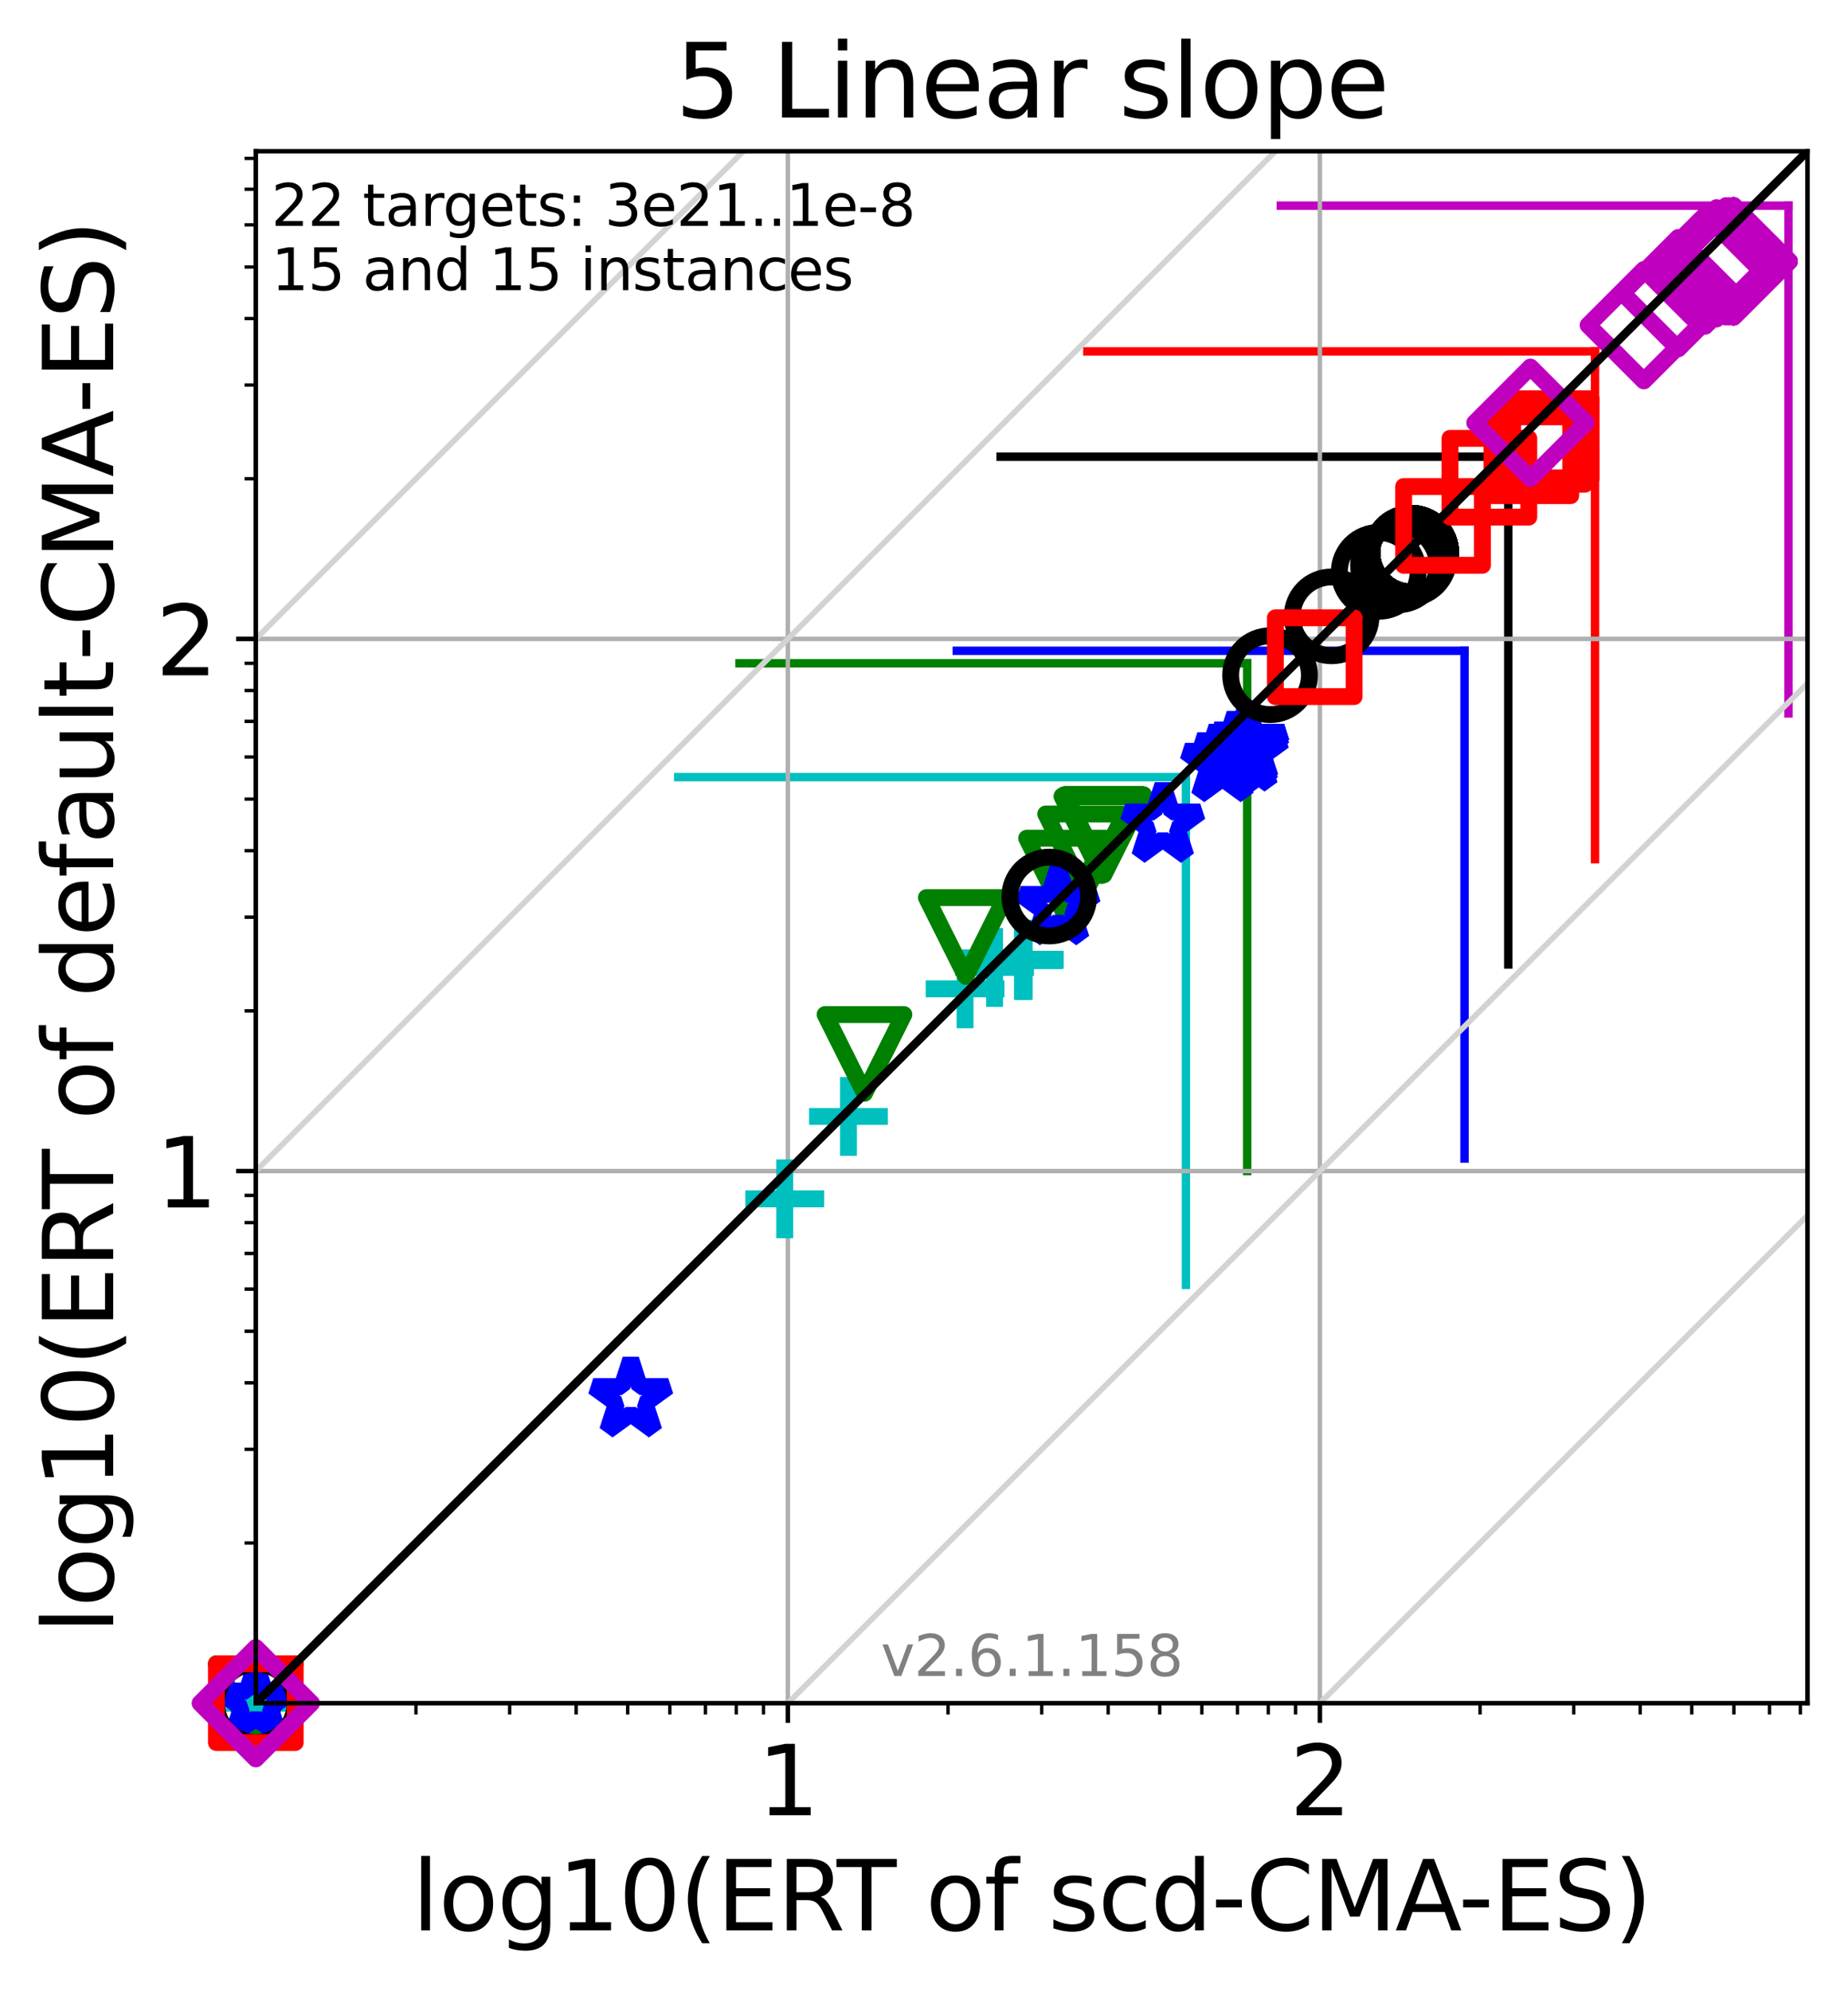 <?xml version="1.0" encoding="utf-8" standalone="no"?>
<!DOCTYPE svg PUBLIC "-//W3C//DTD SVG 1.1//EN"
  "http://www.w3.org/Graphics/SVG/1.1/DTD/svg11.dtd">
<svg xmlns:xlink="http://www.w3.org/1999/xlink" width="328.469pt" height="353.783pt" viewBox="0 0 328.469 353.783" xmlns="http://www.w3.org/2000/svg" version="1.1">
 <defs>
  <style type="text/css">*{stroke-linejoin: round; stroke-linecap: butt}</style>
 </defs>
 <g id="figure_1">
  <g id="patch_1">
   <path d="M 0 353.783 
L 328.469 353.783 
L 328.469 0 
L 0 0 
z
" style="fill: #ffffff"/>
  </g>
  <g id="axes_1">
   <g id="patch_2">
    <path d="M 45.469 302.677 
L 321.269 302.677 
L 321.269 26.877 
L 45.469 26.877 
z
" style="fill: #ffffff"/>
   </g>
   <g id="line2d_1">
    <path d="M 210.787 228.337 
L 210.787 138.099 
" clip-path="url(#pb5919dff5c)" style="fill: none; stroke: #00bfbf; stroke-width: 1.5; stroke-linecap: square"/>
   </g>
   <g id="line2d_2">
    <path d="M 120.549 138.099 
L 210.787 138.099 
" clip-path="url(#pb5919dff5c)" style="fill: none; stroke: #00bfbf; stroke-width: 1.5; stroke-linecap: square"/>
   </g>
   <g id="line2d_3">
    <path d="M 221.675 208.112 
L 221.675 117.874 
" clip-path="url(#pb5919dff5c)" style="fill: none; stroke: #008000; stroke-width: 1.5; stroke-linecap: square"/>
   </g>
   <g id="line2d_4">
    <path d="M 131.437 117.874 
L 221.675 117.874 
" clip-path="url(#pb5919dff5c)" style="fill: none; stroke: #008000; stroke-width: 1.5; stroke-linecap: square"/>
   </g>
   <g id="line2d_5">
    <path d="M 260.307 205.891 
L 260.307 115.653 
" clip-path="url(#pb5919dff5c)" style="fill: none; stroke: #0000ff; stroke-width: 1.5; stroke-linecap: square"/>
   </g>
   <g id="line2d_6">
    <path d="M 170.068 115.653 
L 260.307 115.653 
" clip-path="url(#pb5919dff5c)" style="fill: none; stroke: #0000ff; stroke-width: 1.5; stroke-linecap: square"/>
   </g>
   <g id="line2d_7">
    <path d="M 268.086 171.403 
L 268.086 81.165 
" clip-path="url(#pb5919dff5c)" style="fill: none; stroke: #000000; stroke-width: 1.5; stroke-linecap: square"/>
   </g>
   <g id="line2d_8">
    <path d="M 177.848 81.165 
L 268.086 81.165 
" clip-path="url(#pb5919dff5c)" style="fill: none; stroke: #000000; stroke-width: 1.5; stroke-linecap: square"/>
   </g>
   <g id="line2d_9">
    <path d="M 283.509 152.688 
L 283.509 62.45 
" clip-path="url(#pb5919dff5c)" style="fill: none; stroke: #ff0000; stroke-width: 1.5; stroke-linecap: square"/>
   </g>
   <g id="line2d_10">
    <path d="M 193.27 62.45 
L 283.509 62.45 
" clip-path="url(#pb5919dff5c)" style="fill: none; stroke: #ff0000; stroke-width: 1.5; stroke-linecap: square"/>
   </g>
   <g id="line2d_11">
    <path d="M 317.894 126.785 
L 317.894 36.547 
" clip-path="url(#pb5919dff5c)" style="fill: none; stroke: #bf00bf; stroke-width: 1.5; stroke-linecap: square"/>
   </g>
   <g id="line2d_12">
    <path d="M 227.656 36.547 
L 317.894 36.547 
" clip-path="url(#pb5919dff5c)" style="fill: none; stroke: #bf00bf; stroke-width: 1.5; stroke-linecap: square"/>
   </g>
   <g id="matplotlib.axis_1">
    <g id="xtick_1">
     <g id="line2d_13">
      <path d="M 140.034 302.677 
L 140.034 26.877 
" clip-path="url(#pb5919dff5c)" style="fill: none; stroke: #b0b0b0; stroke-width: 0.8; stroke-linecap: square"/>
     </g>
     <g id="line2d_14">
      <defs>
       <path id="m36804c5e7a" d="M 0 0 
L 0 3.5 
" style="stroke: #000000; stroke-width: 0.8"/>
      </defs>
      <g>
       <use xlink:href="#m36804c5e7a" x="140.034" y="302.677" style="stroke: #000000; stroke-width: 0.8"/>
      </g>
     </g>
     <g id="text_1">
      <!-- 1 -->
      <g transform="translate(134.626 322.595)scale(0.17 -0.17)">
       <defs>
        <path id="DejaVuSans-31" d="M 794 531 
L 1825 531 
L 1825 4091 
L 703 3866 
L 703 4441 
L 1819 4666 
L 2450 4666 
L 2450 531 
L 3481 531 
L 3481 0 
L 794 0 
L 794 531 
z
" transform="scale(0.016)"/>
       </defs>
       <use xlink:href="#DejaVuSans-31"/>
      </g>
     </g>
    </g>
    <g id="xtick_2">
     <g id="line2d_15">
      <path d="M 234.6 302.677 
L 234.6 26.877 
" clip-path="url(#pb5919dff5c)" style="fill: none; stroke: #b0b0b0; stroke-width: 0.8; stroke-linecap: square"/>
     </g>
     <g id="line2d_16">
      <g>
       <use xlink:href="#m36804c5e7a" x="234.6" y="302.677" style="stroke: #000000; stroke-width: 0.8"/>
      </g>
     </g>
     <g id="text_2">
      <!-- 2 -->
      <g transform="translate(229.192 322.595)scale(0.17 -0.17)">
       <defs>
        <path id="DejaVuSans-32" d="M 1228 531 
L 3431 531 
L 3431 0 
L 469 0 
L 469 531 
Q 828 903 1448 1529 
Q 2069 2156 2228 2338 
Q 2531 2678 2651 2914 
Q 2772 3150 2772 3378 
Q 2772 3750 2511 3984 
Q 2250 4219 1831 4219 
Q 1534 4219 1204 4116 
Q 875 4013 500 3803 
L 500 4441 
Q 881 4594 1212 4672 
Q 1544 4750 1819 4750 
Q 2544 4750 2975 4387 
Q 3406 4025 3406 3419 
Q 3406 3131 3298 2873 
Q 3191 2616 2906 2266 
Q 2828 2175 2409 1742 
Q 1991 1309 1228 531 
z
" transform="scale(0.016)"/>
       </defs>
       <use xlink:href="#DejaVuSans-32"/>
      </g>
     </g>
    </g>
    <g id="xtick_3">
     <g id="line2d_17">
      <defs>
       <path id="mda1e673d2e" d="M 0 0 
L 0 2 
" style="stroke: #000000; stroke-width: 0.6"/>
      </defs>
      <g>
       <use xlink:href="#mda1e673d2e" x="73.936" y="302.677" style="stroke: #000000; stroke-width: 0.6"/>
      </g>
     </g>
    </g>
    <g id="xtick_4">
     <g id="line2d_18">
      <g>
       <use xlink:href="#mda1e673d2e" x="90.588" y="302.677" style="stroke: #000000; stroke-width: 0.6"/>
      </g>
     </g>
    </g>
    <g id="xtick_5">
     <g id="line2d_19">
      <g>
       <use xlink:href="#mda1e673d2e" x="102.403" y="302.677" style="stroke: #000000; stroke-width: 0.6"/>
      </g>
     </g>
    </g>
    <g id="xtick_6">
     <g id="line2d_20">
      <g>
       <use xlink:href="#mda1e673d2e" x="111.567" y="302.677" style="stroke: #000000; stroke-width: 0.6"/>
      </g>
     </g>
    </g>
    <g id="xtick_7">
     <g id="line2d_21">
      <g>
       <use xlink:href="#mda1e673d2e" x="119.055" y="302.677" style="stroke: #000000; stroke-width: 0.6"/>
      </g>
     </g>
    </g>
    <g id="xtick_8">
     <g id="line2d_22">
      <g>
       <use xlink:href="#mda1e673d2e" x="125.386" y="302.677" style="stroke: #000000; stroke-width: 0.6"/>
      </g>
     </g>
    </g>
    <g id="xtick_9">
     <g id="line2d_23">
      <g>
       <use xlink:href="#mda1e673d2e" x="130.87" y="302.677" style="stroke: #000000; stroke-width: 0.6"/>
      </g>
     </g>
    </g>
    <g id="xtick_10">
     <g id="line2d_24">
      <g>
       <use xlink:href="#mda1e673d2e" x="135.707" y="302.677" style="stroke: #000000; stroke-width: 0.6"/>
      </g>
     </g>
    </g>
    <g id="xtick_11">
     <g id="line2d_25">
      <g>
       <use xlink:href="#mda1e673d2e" x="168.501" y="302.677" style="stroke: #000000; stroke-width: 0.6"/>
      </g>
     </g>
    </g>
    <g id="xtick_12">
     <g id="line2d_26">
      <g>
       <use xlink:href="#mda1e673d2e" x="185.154" y="302.677" style="stroke: #000000; stroke-width: 0.6"/>
      </g>
     </g>
    </g>
    <g id="xtick_13">
     <g id="line2d_27">
      <g>
       <use xlink:href="#mda1e673d2e" x="196.968" y="302.677" style="stroke: #000000; stroke-width: 0.6"/>
      </g>
     </g>
    </g>
    <g id="xtick_14">
     <g id="line2d_28">
      <g>
       <use xlink:href="#mda1e673d2e" x="206.133" y="302.677" style="stroke: #000000; stroke-width: 0.6"/>
      </g>
     </g>
    </g>
    <g id="xtick_15">
     <g id="line2d_29">
      <g>
       <use xlink:href="#mda1e673d2e" x="213.621" y="302.677" style="stroke: #000000; stroke-width: 0.6"/>
      </g>
     </g>
    </g>
    <g id="xtick_16">
     <g id="line2d_30">
      <g>
       <use xlink:href="#mda1e673d2e" x="219.951" y="302.677" style="stroke: #000000; stroke-width: 0.6"/>
      </g>
     </g>
    </g>
    <g id="xtick_17">
     <g id="line2d_31">
      <g>
       <use xlink:href="#mda1e673d2e" x="225.435" y="302.677" style="stroke: #000000; stroke-width: 0.6"/>
      </g>
     </g>
    </g>
    <g id="xtick_18">
     <g id="line2d_32">
      <g>
       <use xlink:href="#mda1e673d2e" x="230.273" y="302.677" style="stroke: #000000; stroke-width: 0.6"/>
      </g>
     </g>
    </g>
    <g id="xtick_19">
     <g id="line2d_33">
      <g>
       <use xlink:href="#mda1e673d2e" x="263.067" y="302.677" style="stroke: #000000; stroke-width: 0.6"/>
      </g>
     </g>
    </g>
    <g id="xtick_20">
     <g id="line2d_34">
      <g>
       <use xlink:href="#mda1e673d2e" x="279.719" y="302.677" style="stroke: #000000; stroke-width: 0.6"/>
      </g>
     </g>
    </g>
    <g id="xtick_21">
     <g id="line2d_35">
      <g>
       <use xlink:href="#mda1e673d2e" x="291.534" y="302.677" style="stroke: #000000; stroke-width: 0.6"/>
      </g>
     </g>
    </g>
    <g id="xtick_22">
     <g id="line2d_36">
      <g>
       <use xlink:href="#mda1e673d2e" x="300.698" y="302.677" style="stroke: #000000; stroke-width: 0.6"/>
      </g>
     </g>
    </g>
    <g id="xtick_23">
     <g id="line2d_37">
      <g>
       <use xlink:href="#mda1e673d2e" x="308.186" y="302.677" style="stroke: #000000; stroke-width: 0.6"/>
      </g>
     </g>
    </g>
    <g id="xtick_24">
     <g id="line2d_38">
      <g>
       <use xlink:href="#mda1e673d2e" x="314.517" y="302.677" style="stroke: #000000; stroke-width: 0.6"/>
      </g>
     </g>
    </g>
    <g id="xtick_25">
     <g id="line2d_39">
      <g>
       <use xlink:href="#mda1e673d2e" x="320.001" y="302.677" style="stroke: #000000; stroke-width: 0.6"/>
      </g>
     </g>
    </g>
    <g id="text_3">
     <!-- log10(ERT of scd-CMA-ES) -->
     <g transform="translate(73.222 343.047)scale(0.17 -0.17)">
      <defs>
       <path id="DejaVuSans-6c" d="M 603 4863 
L 1178 4863 
L 1178 0 
L 603 0 
L 603 4863 
z
" transform="scale(0.016)"/>
       <path id="DejaVuSans-6f" d="M 1959 3097 
Q 1497 3097 1228 2736 
Q 959 2375 959 1747 
Q 959 1119 1226 758 
Q 1494 397 1959 397 
Q 2419 397 2687 759 
Q 2956 1122 2956 1747 
Q 2956 2369 2687 2733 
Q 2419 3097 1959 3097 
z
M 1959 3584 
Q 2709 3584 3137 3096 
Q 3566 2609 3566 1747 
Q 3566 888 3137 398 
Q 2709 -91 1959 -91 
Q 1206 -91 779 398 
Q 353 888 353 1747 
Q 353 2609 779 3096 
Q 1206 3584 1959 3584 
z
" transform="scale(0.016)"/>
       <path id="DejaVuSans-67" d="M 2906 1791 
Q 2906 2416 2648 2759 
Q 2391 3103 1925 3103 
Q 1463 3103 1205 2759 
Q 947 2416 947 1791 
Q 947 1169 1205 825 
Q 1463 481 1925 481 
Q 2391 481 2648 825 
Q 2906 1169 2906 1791 
z
M 3481 434 
Q 3481 -459 3084 -895 
Q 2688 -1331 1869 -1331 
Q 1566 -1331 1297 -1286 
Q 1028 -1241 775 -1147 
L 775 -588 
Q 1028 -725 1275 -790 
Q 1522 -856 1778 -856 
Q 2344 -856 2625 -561 
Q 2906 -266 2906 331 
L 2906 616 
Q 2728 306 2450 153 
Q 2172 0 1784 0 
Q 1141 0 747 490 
Q 353 981 353 1791 
Q 353 2603 747 3093 
Q 1141 3584 1784 3584 
Q 2172 3584 2450 3431 
Q 2728 3278 2906 2969 
L 2906 3500 
L 3481 3500 
L 3481 434 
z
" transform="scale(0.016)"/>
       <path id="DejaVuSans-30" d="M 2034 4250 
Q 1547 4250 1301 3770 
Q 1056 3291 1056 2328 
Q 1056 1369 1301 889 
Q 1547 409 2034 409 
Q 2525 409 2770 889 
Q 3016 1369 3016 2328 
Q 3016 3291 2770 3770 
Q 2525 4250 2034 4250 
z
M 2034 4750 
Q 2819 4750 3233 4129 
Q 3647 3509 3647 2328 
Q 3647 1150 3233 529 
Q 2819 -91 2034 -91 
Q 1250 -91 836 529 
Q 422 1150 422 2328 
Q 422 3509 836 4129 
Q 1250 4750 2034 4750 
z
" transform="scale(0.016)"/>
       <path id="DejaVuSans-28" d="M 1984 4856 
Q 1566 4138 1362 3434 
Q 1159 2731 1159 2009 
Q 1159 1288 1364 580 
Q 1569 -128 1984 -844 
L 1484 -844 
Q 1016 -109 783 600 
Q 550 1309 550 2009 
Q 550 2706 781 3412 
Q 1013 4119 1484 4856 
L 1984 4856 
z
" transform="scale(0.016)"/>
       <path id="DejaVuSans-45" d="M 628 4666 
L 3578 4666 
L 3578 4134 
L 1259 4134 
L 1259 2753 
L 3481 2753 
L 3481 2222 
L 1259 2222 
L 1259 531 
L 3634 531 
L 3634 0 
L 628 0 
L 628 4666 
z
" transform="scale(0.016)"/>
       <path id="DejaVuSans-52" d="M 2841 2188 
Q 3044 2119 3236 1894 
Q 3428 1669 3622 1275 
L 4263 0 
L 3584 0 
L 2988 1197 
Q 2756 1666 2539 1819 
Q 2322 1972 1947 1972 
L 1259 1972 
L 1259 0 
L 628 0 
L 628 4666 
L 2053 4666 
Q 2853 4666 3247 4331 
Q 3641 3997 3641 3322 
Q 3641 2881 3436 2590 
Q 3231 2300 2841 2188 
z
M 1259 4147 
L 1259 2491 
L 2053 2491 
Q 2509 2491 2742 2702 
Q 2975 2913 2975 3322 
Q 2975 3731 2742 3939 
Q 2509 4147 2053 4147 
L 1259 4147 
z
" transform="scale(0.016)"/>
       <path id="DejaVuSans-54" d="M -19 4666 
L 3928 4666 
L 3928 4134 
L 2272 4134 
L 2272 0 
L 1638 0 
L 1638 4134 
L -19 4134 
L -19 4666 
z
" transform="scale(0.016)"/>
       <path id="DejaVuSans-20" transform="scale(0.016)"/>
       <path id="DejaVuSans-66" d="M 2375 4863 
L 2375 4384 
L 1825 4384 
Q 1516 4384 1395 4259 
Q 1275 4134 1275 3809 
L 1275 3500 
L 2222 3500 
L 2222 3053 
L 1275 3053 
L 1275 0 
L 697 0 
L 697 3053 
L 147 3053 
L 147 3500 
L 697 3500 
L 697 3744 
Q 697 4328 969 4595 
Q 1241 4863 1831 4863 
L 2375 4863 
z
" transform="scale(0.016)"/>
       <path id="DejaVuSans-73" d="M 2834 3397 
L 2834 2853 
Q 2591 2978 2328 3040 
Q 2066 3103 1784 3103 
Q 1356 3103 1142 2972 
Q 928 2841 928 2578 
Q 928 2378 1081 2264 
Q 1234 2150 1697 2047 
L 1894 2003 
Q 2506 1872 2764 1633 
Q 3022 1394 3022 966 
Q 3022 478 2636 193 
Q 2250 -91 1575 -91 
Q 1294 -91 989 -36 
Q 684 19 347 128 
L 347 722 
Q 666 556 975 473 
Q 1284 391 1588 391 
Q 1994 391 2212 530 
Q 2431 669 2431 922 
Q 2431 1156 2273 1281 
Q 2116 1406 1581 1522 
L 1381 1569 
Q 847 1681 609 1914 
Q 372 2147 372 2553 
Q 372 3047 722 3315 
Q 1072 3584 1716 3584 
Q 2034 3584 2315 3537 
Q 2597 3491 2834 3397 
z
" transform="scale(0.016)"/>
       <path id="DejaVuSans-63" d="M 3122 3366 
L 3122 2828 
Q 2878 2963 2633 3030 
Q 2388 3097 2138 3097 
Q 1578 3097 1268 2742 
Q 959 2388 959 1747 
Q 959 1106 1268 751 
Q 1578 397 2138 397 
Q 2388 397 2633 464 
Q 2878 531 3122 666 
L 3122 134 
Q 2881 22 2623 -34 
Q 2366 -91 2075 -91 
Q 1284 -91 818 406 
Q 353 903 353 1747 
Q 353 2603 823 3093 
Q 1294 3584 2113 3584 
Q 2378 3584 2631 3529 
Q 2884 3475 3122 3366 
z
" transform="scale(0.016)"/>
       <path id="DejaVuSans-64" d="M 2906 2969 
L 2906 4863 
L 3481 4863 
L 3481 0 
L 2906 0 
L 2906 525 
Q 2725 213 2448 61 
Q 2172 -91 1784 -91 
Q 1150 -91 751 415 
Q 353 922 353 1747 
Q 353 2572 751 3078 
Q 1150 3584 1784 3584 
Q 2172 3584 2448 3432 
Q 2725 3281 2906 2969 
z
M 947 1747 
Q 947 1113 1208 752 
Q 1469 391 1925 391 
Q 2381 391 2643 752 
Q 2906 1113 2906 1747 
Q 2906 2381 2643 2742 
Q 2381 3103 1925 3103 
Q 1469 3103 1208 2742 
Q 947 2381 947 1747 
z
" transform="scale(0.016)"/>
       <path id="DejaVuSans-2d" d="M 313 2009 
L 1997 2009 
L 1997 1497 
L 313 1497 
L 313 2009 
z
" transform="scale(0.016)"/>
       <path id="DejaVuSans-43" d="M 4122 4306 
L 4122 3641 
Q 3803 3938 3442 4084 
Q 3081 4231 2675 4231 
Q 1875 4231 1450 3742 
Q 1025 3253 1025 2328 
Q 1025 1406 1450 917 
Q 1875 428 2675 428 
Q 3081 428 3442 575 
Q 3803 722 4122 1019 
L 4122 359 
Q 3791 134 3420 21 
Q 3050 -91 2638 -91 
Q 1578 -91 968 557 
Q 359 1206 359 2328 
Q 359 3453 968 4101 
Q 1578 4750 2638 4750 
Q 3056 4750 3426 4639 
Q 3797 4528 4122 4306 
z
" transform="scale(0.016)"/>
       <path id="DejaVuSans-4d" d="M 628 4666 
L 1569 4666 
L 2759 1491 
L 3956 4666 
L 4897 4666 
L 4897 0 
L 4281 0 
L 4281 4097 
L 3078 897 
L 2444 897 
L 1241 4097 
L 1241 0 
L 628 0 
L 628 4666 
z
" transform="scale(0.016)"/>
       <path id="DejaVuSans-41" d="M 2188 4044 
L 1331 1722 
L 3047 1722 
L 2188 4044 
z
M 1831 4666 
L 2547 4666 
L 4325 0 
L 3669 0 
L 3244 1197 
L 1141 1197 
L 716 0 
L 50 0 
L 1831 4666 
z
" transform="scale(0.016)"/>
       <path id="DejaVuSans-53" d="M 3425 4513 
L 3425 3897 
Q 3066 4069 2747 4153 
Q 2428 4238 2131 4238 
Q 1616 4238 1336 4038 
Q 1056 3838 1056 3469 
Q 1056 3159 1242 3001 
Q 1428 2844 1947 2747 
L 2328 2669 
Q 3034 2534 3370 2195 
Q 3706 1856 3706 1288 
Q 3706 609 3251 259 
Q 2797 -91 1919 -91 
Q 1588 -91 1214 -16 
Q 841 59 441 206 
L 441 856 
Q 825 641 1194 531 
Q 1563 422 1919 422 
Q 2459 422 2753 634 
Q 3047 847 3047 1241 
Q 3047 1584 2836 1778 
Q 2625 1972 2144 2069 
L 1759 2144 
Q 1053 2284 737 2584 
Q 422 2884 422 3419 
Q 422 4038 858 4394 
Q 1294 4750 2059 4750 
Q 2388 4750 2728 4690 
Q 3069 4631 3425 4513 
z
" transform="scale(0.016)"/>
       <path id="DejaVuSans-29" d="M 513 4856 
L 1013 4856 
Q 1481 4119 1714 3412 
Q 1947 2706 1947 2009 
Q 1947 1309 1714 600 
Q 1481 -109 1013 -844 
L 513 -844 
Q 928 -128 1133 580 
Q 1338 1288 1338 2009 
Q 1338 2731 1133 3434 
Q 928 4138 513 4856 
z
" transform="scale(0.016)"/>
      </defs>
      <use xlink:href="#DejaVuSans-6c"/>
      <use xlink:href="#DejaVuSans-6f" x="27.783"/>
      <use xlink:href="#DejaVuSans-67" x="88.965"/>
      <use xlink:href="#DejaVuSans-31" x="152.441"/>
      <use xlink:href="#DejaVuSans-30" x="216.064"/>
      <use xlink:href="#DejaVuSans-28" x="279.688"/>
      <use xlink:href="#DejaVuSans-45" x="318.701"/>
      <use xlink:href="#DejaVuSans-52" x="381.885"/>
      <use xlink:href="#DejaVuSans-54" x="444.117"/>
      <use xlink:href="#DejaVuSans-20" x="505.201"/>
      <use xlink:href="#DejaVuSans-6f" x="536.988"/>
      <use xlink:href="#DejaVuSans-66" x="598.17"/>
      <use xlink:href="#DejaVuSans-20" x="633.375"/>
      <use xlink:href="#DejaVuSans-73" x="665.162"/>
      <use xlink:href="#DejaVuSans-63" x="717.262"/>
      <use xlink:href="#DejaVuSans-64" x="772.242"/>
      <use xlink:href="#DejaVuSans-2d" x="835.719"/>
      <use xlink:href="#DejaVuSans-43" x="871.803"/>
      <use xlink:href="#DejaVuSans-4d" x="941.627"/>
      <use xlink:href="#DejaVuSans-41" x="1027.906"/>
      <use xlink:href="#DejaVuSans-2d" x="1094.064"/>
      <use xlink:href="#DejaVuSans-45" x="1130.148"/>
      <use xlink:href="#DejaVuSans-53" x="1193.332"/>
      <use xlink:href="#DejaVuSans-29" x="1256.809"/>
     </g>
    </g>
   </g>
   <g id="matplotlib.axis_2">
    <g id="ytick_1">
     <g id="line2d_40">
      <path d="M 45.469 208.112 
L 321.269 208.112 
" clip-path="url(#pb5919dff5c)" style="fill: none; stroke: #b0b0b0; stroke-width: 0.8; stroke-linecap: square"/>
     </g>
     <g id="line2d_41">
      <defs>
       <path id="m9241394b42" d="M 0 0 
L -3.5 0 
" style="stroke: #000000; stroke-width: 0.8"/>
      </defs>
      <g>
       <use xlink:href="#m9241394b42" x="45.469" y="208.112" style="stroke: #000000; stroke-width: 0.8"/>
      </g>
     </g>
     <g id="text_4">
      <!-- 1 -->
      <g transform="translate(27.653 214.57)scale(0.17 -0.17)">
       <use xlink:href="#DejaVuSans-31"/>
      </g>
     </g>
    </g>
    <g id="ytick_2">
     <g id="line2d_42">
      <path d="M 45.469 113.546 
L 321.269 113.546 
" clip-path="url(#pb5919dff5c)" style="fill: none; stroke: #b0b0b0; stroke-width: 0.8; stroke-linecap: square"/>
     </g>
     <g id="line2d_43">
      <g>
       <use xlink:href="#m9241394b42" x="45.469" y="113.546" style="stroke: #000000; stroke-width: 0.8"/>
      </g>
     </g>
     <g id="text_5">
      <!-- 2 -->
      <g transform="translate(27.653 120.005)scale(0.17 -0.17)">
       <use xlink:href="#DejaVuSans-32"/>
      </g>
     </g>
    </g>
    <g id="ytick_3">
     <g id="line2d_44">
      <defs>
       <path id="m6e11937c0e" d="M 0 0 
L -2 0 
" style="stroke: #000000; stroke-width: 0.6"/>
      </defs>
      <g>
       <use xlink:href="#m6e11937c0e" x="45.469" y="274.21" style="stroke: #000000; stroke-width: 0.6"/>
      </g>
     </g>
    </g>
    <g id="ytick_4">
     <g id="line2d_45">
      <g>
       <use xlink:href="#m6e11937c0e" x="45.469" y="257.558" style="stroke: #000000; stroke-width: 0.6"/>
      </g>
     </g>
    </g>
    <g id="ytick_5">
     <g id="line2d_46">
      <g>
       <use xlink:href="#m6e11937c0e" x="45.469" y="245.743" style="stroke: #000000; stroke-width: 0.6"/>
      </g>
     </g>
    </g>
    <g id="ytick_6">
     <g id="line2d_47">
      <g>
       <use xlink:href="#m6e11937c0e" x="45.469" y="236.579" style="stroke: #000000; stroke-width: 0.6"/>
      </g>
     </g>
    </g>
    <g id="ytick_7">
     <g id="line2d_48">
      <g>
       <use xlink:href="#m6e11937c0e" x="45.469" y="229.091" style="stroke: #000000; stroke-width: 0.6"/>
      </g>
     </g>
    </g>
    <g id="ytick_8">
     <g id="line2d_49">
      <g>
       <use xlink:href="#m6e11937c0e" x="45.469" y="222.76" style="stroke: #000000; stroke-width: 0.6"/>
      </g>
     </g>
    </g>
    <g id="ytick_9">
     <g id="line2d_50">
      <g>
       <use xlink:href="#m6e11937c0e" x="45.469" y="217.276" style="stroke: #000000; stroke-width: 0.6"/>
      </g>
     </g>
    </g>
    <g id="ytick_10">
     <g id="line2d_51">
      <g>
       <use xlink:href="#m6e11937c0e" x="45.469" y="212.439" style="stroke: #000000; stroke-width: 0.6"/>
      </g>
     </g>
    </g>
    <g id="ytick_11">
     <g id="line2d_52">
      <g>
       <use xlink:href="#m6e11937c0e" x="45.469" y="179.645" style="stroke: #000000; stroke-width: 0.6"/>
      </g>
     </g>
    </g>
    <g id="ytick_12">
     <g id="line2d_53">
      <g>
       <use xlink:href="#m6e11937c0e" x="45.469" y="162.993" style="stroke: #000000; stroke-width: 0.6"/>
      </g>
     </g>
    </g>
    <g id="ytick_13">
     <g id="line2d_54">
      <g>
       <use xlink:href="#m6e11937c0e" x="45.469" y="151.178" style="stroke: #000000; stroke-width: 0.6"/>
      </g>
     </g>
    </g>
    <g id="ytick_14">
     <g id="line2d_55">
      <g>
       <use xlink:href="#m6e11937c0e" x="45.469" y="142.013" style="stroke: #000000; stroke-width: 0.6"/>
      </g>
     </g>
    </g>
    <g id="ytick_15">
     <g id="line2d_56">
      <g>
       <use xlink:href="#m6e11937c0e" x="45.469" y="134.526" style="stroke: #000000; stroke-width: 0.6"/>
      </g>
     </g>
    </g>
    <g id="ytick_16">
     <g id="line2d_57">
      <g>
       <use xlink:href="#m6e11937c0e" x="45.469" y="128.195" style="stroke: #000000; stroke-width: 0.6"/>
      </g>
     </g>
    </g>
    <g id="ytick_17">
     <g id="line2d_58">
      <g>
       <use xlink:href="#m6e11937c0e" x="45.469" y="122.711" style="stroke: #000000; stroke-width: 0.6"/>
      </g>
     </g>
    </g>
    <g id="ytick_18">
     <g id="line2d_59">
      <g>
       <use xlink:href="#m6e11937c0e" x="45.469" y="117.874" style="stroke: #000000; stroke-width: 0.6"/>
      </g>
     </g>
    </g>
    <g id="ytick_19">
     <g id="line2d_60">
      <g>
       <use xlink:href="#m6e11937c0e" x="45.469" y="85.079" style="stroke: #000000; stroke-width: 0.6"/>
      </g>
     </g>
    </g>
    <g id="ytick_20">
     <g id="line2d_61">
      <g>
       <use xlink:href="#m6e11937c0e" x="45.469" y="68.427" style="stroke: #000000; stroke-width: 0.6"/>
      </g>
     </g>
    </g>
    <g id="ytick_21">
     <g id="line2d_62">
      <g>
       <use xlink:href="#m6e11937c0e" x="45.469" y="56.612" style="stroke: #000000; stroke-width: 0.6"/>
      </g>
     </g>
    </g>
    <g id="ytick_22">
     <g id="line2d_63">
      <g>
       <use xlink:href="#m6e11937c0e" x="45.469" y="47.448" style="stroke: #000000; stroke-width: 0.6"/>
      </g>
     </g>
    </g>
    <g id="ytick_23">
     <g id="line2d_64">
      <g>
       <use xlink:href="#m6e11937c0e" x="45.469" y="39.96" style="stroke: #000000; stroke-width: 0.6"/>
      </g>
     </g>
    </g>
    <g id="ytick_24">
     <g id="line2d_65">
      <g>
       <use xlink:href="#m6e11937c0e" x="45.469" y="33.629" style="stroke: #000000; stroke-width: 0.6"/>
      </g>
     </g>
    </g>
    <g id="ytick_25">
     <g id="line2d_66">
      <g>
       <use xlink:href="#m6e11937c0e" x="45.469" y="28.145" style="stroke: #000000; stroke-width: 0.6"/>
      </g>
     </g>
    </g>
    <g id="text_6">
     <!-- log10(ERT of default-CMA-ES) -->
     <g transform="translate(20.117 290.334)rotate(-90)scale(0.17 -0.17)">
      <defs>
       <path id="DejaVuSans-65" d="M 3597 1894 
L 3597 1613 
L 953 1613 
Q 991 1019 1311 708 
Q 1631 397 2203 397 
Q 2534 397 2845 478 
Q 3156 559 3463 722 
L 3463 178 
Q 3153 47 2828 -22 
Q 2503 -91 2169 -91 
Q 1331 -91 842 396 
Q 353 884 353 1716 
Q 353 2575 817 3079 
Q 1281 3584 2069 3584 
Q 2775 3584 3186 3129 
Q 3597 2675 3597 1894 
z
M 3022 2063 
Q 3016 2534 2758 2815 
Q 2500 3097 2075 3097 
Q 1594 3097 1305 2825 
Q 1016 2553 972 2059 
L 3022 2063 
z
" transform="scale(0.016)"/>
       <path id="DejaVuSans-61" d="M 2194 1759 
Q 1497 1759 1228 1600 
Q 959 1441 959 1056 
Q 959 750 1161 570 
Q 1363 391 1709 391 
Q 2188 391 2477 730 
Q 2766 1069 2766 1631 
L 2766 1759 
L 2194 1759 
z
M 3341 1997 
L 3341 0 
L 2766 0 
L 2766 531 
Q 2569 213 2275 61 
Q 1981 -91 1556 -91 
Q 1019 -91 701 211 
Q 384 513 384 1019 
Q 384 1609 779 1909 
Q 1175 2209 1959 2209 
L 2766 2209 
L 2766 2266 
Q 2766 2663 2505 2880 
Q 2244 3097 1772 3097 
Q 1472 3097 1187 3025 
Q 903 2953 641 2809 
L 641 3341 
Q 956 3463 1253 3523 
Q 1550 3584 1831 3584 
Q 2591 3584 2966 3190 
Q 3341 2797 3341 1997 
z
" transform="scale(0.016)"/>
       <path id="DejaVuSans-75" d="M 544 1381 
L 544 3500 
L 1119 3500 
L 1119 1403 
Q 1119 906 1312 657 
Q 1506 409 1894 409 
Q 2359 409 2629 706 
Q 2900 1003 2900 1516 
L 2900 3500 
L 3475 3500 
L 3475 0 
L 2900 0 
L 2900 538 
Q 2691 219 2414 64 
Q 2138 -91 1772 -91 
Q 1169 -91 856 284 
Q 544 659 544 1381 
z
M 1991 3584 
L 1991 3584 
z
" transform="scale(0.016)"/>
       <path id="DejaVuSans-74" d="M 1172 4494 
L 1172 3500 
L 2356 3500 
L 2356 3053 
L 1172 3053 
L 1172 1153 
Q 1172 725 1289 603 
Q 1406 481 1766 481 
L 2356 481 
L 2356 0 
L 1766 0 
Q 1100 0 847 248 
Q 594 497 594 1153 
L 594 3053 
L 172 3053 
L 172 3500 
L 594 3500 
L 594 4494 
L 1172 4494 
z
" transform="scale(0.016)"/>
      </defs>
      <use xlink:href="#DejaVuSans-6c"/>
      <use xlink:href="#DejaVuSans-6f" x="27.783"/>
      <use xlink:href="#DejaVuSans-67" x="88.965"/>
      <use xlink:href="#DejaVuSans-31" x="152.441"/>
      <use xlink:href="#DejaVuSans-30" x="216.064"/>
      <use xlink:href="#DejaVuSans-28" x="279.688"/>
      <use xlink:href="#DejaVuSans-45" x="318.701"/>
      <use xlink:href="#DejaVuSans-52" x="381.885"/>
      <use xlink:href="#DejaVuSans-54" x="444.117"/>
      <use xlink:href="#DejaVuSans-20" x="505.201"/>
      <use xlink:href="#DejaVuSans-6f" x="536.988"/>
      <use xlink:href="#DejaVuSans-66" x="598.17"/>
      <use xlink:href="#DejaVuSans-20" x="633.375"/>
      <use xlink:href="#DejaVuSans-64" x="665.162"/>
      <use xlink:href="#DejaVuSans-65" x="728.639"/>
      <use xlink:href="#DejaVuSans-66" x="790.162"/>
      <use xlink:href="#DejaVuSans-61" x="825.367"/>
      <use xlink:href="#DejaVuSans-75" x="886.646"/>
      <use xlink:href="#DejaVuSans-6c" x="950.025"/>
      <use xlink:href="#DejaVuSans-74" x="977.809"/>
      <use xlink:href="#DejaVuSans-2d" x="1017.018"/>
      <use xlink:href="#DejaVuSans-43" x="1053.102"/>
      <use xlink:href="#DejaVuSans-4d" x="1122.926"/>
      <use xlink:href="#DejaVuSans-41" x="1209.205"/>
      <use xlink:href="#DejaVuSans-2d" x="1275.363"/>
      <use xlink:href="#DejaVuSans-45" x="1311.447"/>
      <use xlink:href="#DejaVuSans-53" x="1374.631"/>
      <use xlink:href="#DejaVuSans-29" x="1438.107"/>
     </g>
    </g>
   </g>
   <g id="line2d_67">
    <defs>
     <path id="md217e7ad43" d="M -7 0 
L 7 0 
M 0 7 
L 0 -7 
" style="stroke: #00bfbf; stroke-width: 3"/>
    </defs>
    <g>
     <use xlink:href="#md217e7ad43" x="45.469" y="302.677" style="fill-opacity: 0; stroke: #00bfbf; stroke-width: 3"/>
     <use xlink:href="#md217e7ad43" x="45.469" y="302.677" style="fill-opacity: 0; stroke: #00bfbf; stroke-width: 3"/>
     <use xlink:href="#md217e7ad43" x="139.483" y="213.052" style="fill-opacity: 0; stroke: #00bfbf; stroke-width: 3"/>
     <use xlink:href="#md217e7ad43" x="150.81" y="198.404" style="fill-opacity: 0; stroke: #00bfbf; stroke-width: 3"/>
     <use xlink:href="#md217e7ad43" x="171.535" y="175.73" style="fill-opacity: 0; stroke: #00bfbf; stroke-width: 3"/>
     <use xlink:href="#md217e7ad43" x="176.78" y="171.929" style="fill-opacity: 0; stroke: #00bfbf; stroke-width: 3"/>
     <use xlink:href="#md217e7ad43" x="181.729" y="170.7" style="fill-opacity: 0; stroke: #00bfbf; stroke-width: 3"/>
     <use xlink:href="#md217e7ad43" x="182.026" y="170.7" style="fill-opacity: 0; stroke: #00bfbf; stroke-width: 3"/>
     <use xlink:href="#md217e7ad43" x="182.026" y="170.48" style="fill-opacity: 0; stroke: #00bfbf; stroke-width: 3"/>
     <use xlink:href="#md217e7ad43" x="182.026" y="170.48" style="fill-opacity: 0; stroke: #00bfbf; stroke-width: 3"/>
     <use xlink:href="#md217e7ad43" x="182.026" y="170.48" style="fill-opacity: 0; stroke: #00bfbf; stroke-width: 3"/>
     <use xlink:href="#md217e7ad43" x="182.026" y="170.48" style="fill-opacity: 0; stroke: #00bfbf; stroke-width: 3"/>
     <use xlink:href="#md217e7ad43" x="182.026" y="170.48" style="fill-opacity: 0; stroke: #00bfbf; stroke-width: 3"/>
     <use xlink:href="#md217e7ad43" x="182.026" y="170.48" style="fill-opacity: 0; stroke: #00bfbf; stroke-width: 3"/>
     <use xlink:href="#md217e7ad43" x="182.026" y="170.48" style="fill-opacity: 0; stroke: #00bfbf; stroke-width: 3"/>
     <use xlink:href="#md217e7ad43" x="182.026" y="170.48" style="fill-opacity: 0; stroke: #00bfbf; stroke-width: 3"/>
     <use xlink:href="#md217e7ad43" x="182.026" y="170.48" style="fill-opacity: 0; stroke: #00bfbf; stroke-width: 3"/>
     <use xlink:href="#md217e7ad43" x="182.026" y="170.48" style="fill-opacity: 0; stroke: #00bfbf; stroke-width: 3"/>
     <use xlink:href="#md217e7ad43" x="182.026" y="170.48" style="fill-opacity: 0; stroke: #00bfbf; stroke-width: 3"/>
     <use xlink:href="#md217e7ad43" x="182.026" y="170.48" style="fill-opacity: 0; stroke: #00bfbf; stroke-width: 3"/>
     <use xlink:href="#md217e7ad43" x="182.026" y="170.48" style="fill-opacity: 0; stroke: #00bfbf; stroke-width: 3"/>
     <use xlink:href="#md217e7ad43" x="182.026" y="170.48" style="fill-opacity: 0; stroke: #00bfbf; stroke-width: 3"/>
    </g>
   </g>
   <g id="line2d_68">
    <defs>
     <path id="m294e1252eb" d="M -0 7 
L 7 -7 
L -7 -7 
z
" style="stroke: #008000; stroke-width: 3; stroke-linejoin: miter"/>
    </defs>
    <g>
     <use xlink:href="#m294e1252eb" x="45.469" y="302.677" style="fill-opacity: 0; stroke: #008000; stroke-width: 3; stroke-linejoin: miter"/>
     <use xlink:href="#m294e1252eb" x="45.469" y="302.677" style="fill-opacity: 0; stroke: #008000; stroke-width: 3; stroke-linejoin: miter"/>
     <use xlink:href="#m294e1252eb" x="153.657" y="187.297" style="fill-opacity: 0; stroke: #008000; stroke-width: 3; stroke-linejoin: miter"/>
     <use xlink:href="#m294e1252eb" x="171.662" y="166.516" style="fill-opacity: 0; stroke: #008000; stroke-width: 3; stroke-linejoin: miter"/>
     <use xlink:href="#m294e1252eb" x="189.481" y="155.964" style="fill-opacity: 0; stroke: #008000; stroke-width: 3; stroke-linejoin: miter"/>
     <use xlink:href="#m294e1252eb" x="192.869" y="151.66" style="fill-opacity: 0; stroke: #008000; stroke-width: 3; stroke-linejoin: miter"/>
     <use xlink:href="#m294e1252eb" x="195.788" y="148.591" style="fill-opacity: 0; stroke: #008000; stroke-width: 3; stroke-linejoin: miter"/>
     <use xlink:href="#m294e1252eb" x="195.788" y="148.463" style="fill-opacity: 0; stroke: #008000; stroke-width: 3; stroke-linejoin: miter"/>
     <use xlink:href="#m294e1252eb" x="196.209" y="148.463" style="fill-opacity: 0; stroke: #008000; stroke-width: 3; stroke-linejoin: miter"/>
     <use xlink:href="#m294e1252eb" x="196.209" y="148.271" style="fill-opacity: 0; stroke: #008000; stroke-width: 3; stroke-linejoin: miter"/>
     <use xlink:href="#m294e1252eb" x="196.209" y="148.271" style="fill-opacity: 0; stroke: #008000; stroke-width: 3; stroke-linejoin: miter"/>
     <use xlink:href="#m294e1252eb" x="196.209" y="148.271" style="fill-opacity: 0; stroke: #008000; stroke-width: 3; stroke-linejoin: miter"/>
     <use xlink:href="#m294e1252eb" x="196.209" y="148.271" style="fill-opacity: 0; stroke: #008000; stroke-width: 3; stroke-linejoin: miter"/>
     <use xlink:href="#m294e1252eb" x="196.209" y="148.271" style="fill-opacity: 0; stroke: #008000; stroke-width: 3; stroke-linejoin: miter"/>
     <use xlink:href="#m294e1252eb" x="196.209" y="148.271" style="fill-opacity: 0; stroke: #008000; stroke-width: 3; stroke-linejoin: miter"/>
     <use xlink:href="#m294e1252eb" x="196.209" y="148.271" style="fill-opacity: 0; stroke: #008000; stroke-width: 3; stroke-linejoin: miter"/>
     <use xlink:href="#m294e1252eb" x="196.209" y="148.271" style="fill-opacity: 0; stroke: #008000; stroke-width: 3; stroke-linejoin: miter"/>
     <use xlink:href="#m294e1252eb" x="196.209" y="148.271" style="fill-opacity: 0; stroke: #008000; stroke-width: 3; stroke-linejoin: miter"/>
     <use xlink:href="#m294e1252eb" x="196.209" y="148.271" style="fill-opacity: 0; stroke: #008000; stroke-width: 3; stroke-linejoin: miter"/>
     <use xlink:href="#m294e1252eb" x="196.209" y="148.271" style="fill-opacity: 0; stroke: #008000; stroke-width: 3; stroke-linejoin: miter"/>
     <use xlink:href="#m294e1252eb" x="196.209" y="148.271" style="fill-opacity: 0; stroke: #008000; stroke-width: 3; stroke-linejoin: miter"/>
     <use xlink:href="#m294e1252eb" x="196.209" y="148.271" style="fill-opacity: 0; stroke: #008000; stroke-width: 3; stroke-linejoin: miter"/>
    </g>
   </g>
   <g id="line2d_69">
    <defs>
     <path id="m2c47dd0f99" d="M 0 -7 
L -1.572 -2.163 
L -6.657 -2.163 
L -2.543 0.826 
L -4.114 5.663 
L -0 2.674 
L 4.114 5.663 
L 2.543 0.826 
L 6.657 -2.163 
L 1.572 -2.163 
z
" style="stroke: #0000ff; stroke-width: 3; stroke-linejoin: bevel"/>
    </defs>
    <g>
     <use xlink:href="#m2c47dd0f99" x="45.469" y="302.677" style="fill-opacity: 0; stroke: #0000ff; stroke-width: 3; stroke-linejoin: bevel"/>
     <use xlink:href="#m2c47dd0f99" x="112.111" y="248.577" style="fill-opacity: 0; stroke: #0000ff; stroke-width: 3; stroke-linejoin: bevel"/>
     <use xlink:href="#m2c47dd0f99" x="188.06" y="161.119" style="fill-opacity: 0; stroke: #0000ff; stroke-width: 3; stroke-linejoin: bevel"/>
     <use xlink:href="#m2c47dd0f99" x="206.677" y="146.462" style="fill-opacity: 0; stroke: #0000ff; stroke-width: 3; stroke-linejoin: bevel"/>
     <use xlink:href="#m2c47dd0f99" x="217.285" y="135.683" style="fill-opacity: 0; stroke: #0000ff; stroke-width: 3; stroke-linejoin: bevel"/>
     <use xlink:href="#m2c47dd0f99" x="219.479" y="133.802" style="fill-opacity: 0; stroke: #0000ff; stroke-width: 3; stroke-linejoin: bevel"/>
     <use xlink:href="#m2c47dd0f99" x="221.525" y="133.802" style="fill-opacity: 0; stroke: #0000ff; stroke-width: 3; stroke-linejoin: bevel"/>
     <use xlink:href="#m2c47dd0f99" x="221.562" y="132.915" style="fill-opacity: 0; stroke: #0000ff; stroke-width: 3; stroke-linejoin: bevel"/>
     <use xlink:href="#m2c47dd0f99" x="221.562" y="132.915" style="fill-opacity: 0; stroke: #0000ff; stroke-width: 3; stroke-linejoin: bevel"/>
     <use xlink:href="#m2c47dd0f99" x="221.562" y="132.348" style="fill-opacity: 0; stroke: #0000ff; stroke-width: 3; stroke-linejoin: bevel"/>
     <use xlink:href="#m2c47dd0f99" x="221.562" y="132.348" style="fill-opacity: 0; stroke: #0000ff; stroke-width: 3; stroke-linejoin: bevel"/>
     <use xlink:href="#m2c47dd0f99" x="221.562" y="132.348" style="fill-opacity: 0; stroke: #0000ff; stroke-width: 3; stroke-linejoin: bevel"/>
     <use xlink:href="#m2c47dd0f99" x="221.562" y="132.348" style="fill-opacity: 0; stroke: #0000ff; stroke-width: 3; stroke-linejoin: bevel"/>
     <use xlink:href="#m2c47dd0f99" x="221.562" y="132.348" style="fill-opacity: 0; stroke: #0000ff; stroke-width: 3; stroke-linejoin: bevel"/>
     <use xlink:href="#m2c47dd0f99" x="221.562" y="132.348" style="fill-opacity: 0; stroke: #0000ff; stroke-width: 3; stroke-linejoin: bevel"/>
     <use xlink:href="#m2c47dd0f99" x="221.562" y="132.348" style="fill-opacity: 0; stroke: #0000ff; stroke-width: 3; stroke-linejoin: bevel"/>
     <use xlink:href="#m2c47dd0f99" x="221.562" y="132.348" style="fill-opacity: 0; stroke: #0000ff; stroke-width: 3; stroke-linejoin: bevel"/>
     <use xlink:href="#m2c47dd0f99" x="221.562" y="132.348" style="fill-opacity: 0; stroke: #0000ff; stroke-width: 3; stroke-linejoin: bevel"/>
     <use xlink:href="#m2c47dd0f99" x="221.562" y="132.348" style="fill-opacity: 0; stroke: #0000ff; stroke-width: 3; stroke-linejoin: bevel"/>
     <use xlink:href="#m2c47dd0f99" x="221.562" y="132.348" style="fill-opacity: 0; stroke: #0000ff; stroke-width: 3; stroke-linejoin: bevel"/>
     <use xlink:href="#m2c47dd0f99" x="221.562" y="132.348" style="fill-opacity: 0; stroke: #0000ff; stroke-width: 3; stroke-linejoin: bevel"/>
     <use xlink:href="#m2c47dd0f99" x="221.562" y="132.348" style="fill-opacity: 0; stroke: #0000ff; stroke-width: 3; stroke-linejoin: bevel"/>
    </g>
   </g>
   <g id="line2d_70">
    <defs>
     <path id="mdebf947eee" d="M 0 7 
C 1.856 7 3.637 6.262 4.95 4.95 
C 6.262 3.637 7 1.856 7 0 
C 7 -1.856 6.262 -3.637 4.95 -4.95 
C 3.637 -6.262 1.856 -7 0 -7 
C -1.856 -7 -3.637 -6.262 -4.95 -4.95 
C -6.262 -3.637 -7 -1.856 -7 0 
C -7 1.856 -6.262 3.637 -4.95 4.95 
C -3.637 6.262 -1.856 7 0 7 
z
" style="stroke: #000000; stroke-width: 3"/>
    </defs>
    <g>
     <use xlink:href="#mdebf947eee" x="45.469" y="302.677" style="fill-opacity: 0; stroke: #000000; stroke-width: 3"/>
     <use xlink:href="#mdebf947eee" x="186.5" y="159.328" style="fill-opacity: 0; stroke: #000000; stroke-width: 3"/>
     <use xlink:href="#mdebf947eee" x="225.742" y="119.996" style="fill-opacity: 0; stroke: #000000; stroke-width: 3"/>
     <use xlink:href="#mdebf947eee" x="236.682" y="109.533" style="fill-opacity: 0; stroke: #000000; stroke-width: 3"/>
     <use xlink:href="#mdebf947eee" x="245.058" y="101.629" style="fill-opacity: 0; stroke: #000000; stroke-width: 3"/>
     <use xlink:href="#mdebf947eee" x="248.477" y="100.458" style="fill-opacity: 0; stroke: #000000; stroke-width: 3"/>
     <use xlink:href="#mdebf947eee" x="250.441" y="99.3" style="fill-opacity: 0; stroke: #000000; stroke-width: 3"/>
     <use xlink:href="#mdebf947eee" x="250.59" y="98.991" style="fill-opacity: 0; stroke: #000000; stroke-width: 3"/>
     <use xlink:href="#mdebf947eee" x="250.83" y="98.23" style="fill-opacity: 0; stroke: #000000; stroke-width: 3"/>
     <use xlink:href="#mdebf947eee" x="250.83" y="98.23" style="fill-opacity: 0; stroke: #000000; stroke-width: 3"/>
     <use xlink:href="#mdebf947eee" x="250.83" y="98.23" style="fill-opacity: 0; stroke: #000000; stroke-width: 3"/>
     <use xlink:href="#mdebf947eee" x="250.83" y="98.23" style="fill-opacity: 0; stroke: #000000; stroke-width: 3"/>
     <use xlink:href="#mdebf947eee" x="250.83" y="98.23" style="fill-opacity: 0; stroke: #000000; stroke-width: 3"/>
     <use xlink:href="#mdebf947eee" x="250.83" y="98.23" style="fill-opacity: 0; stroke: #000000; stroke-width: 3"/>
     <use xlink:href="#mdebf947eee" x="250.83" y="98.23" style="fill-opacity: 0; stroke: #000000; stroke-width: 3"/>
     <use xlink:href="#mdebf947eee" x="250.83" y="98.23" style="fill-opacity: 0; stroke: #000000; stroke-width: 3"/>
     <use xlink:href="#mdebf947eee" x="250.83" y="98.23" style="fill-opacity: 0; stroke: #000000; stroke-width: 3"/>
     <use xlink:href="#mdebf947eee" x="250.83" y="98.23" style="fill-opacity: 0; stroke: #000000; stroke-width: 3"/>
     <use xlink:href="#mdebf947eee" x="250.83" y="98.23" style="fill-opacity: 0; stroke: #000000; stroke-width: 3"/>
     <use xlink:href="#mdebf947eee" x="250.83" y="98.23" style="fill-opacity: 0; stroke: #000000; stroke-width: 3"/>
     <use xlink:href="#mdebf947eee" x="250.83" y="98.23" style="fill-opacity: 0; stroke: #000000; stroke-width: 3"/>
     <use xlink:href="#mdebf947eee" x="250.83" y="98.23" style="fill-opacity: 0; stroke: #000000; stroke-width: 3"/>
    </g>
   </g>
   <g id="line2d_71">
    <defs>
     <path id="m6b2c351b5e" d="M -7 7 
L 7 7 
L 7 -7 
L -7 -7 
z
" style="stroke: #ff0000; stroke-width: 3; stroke-linejoin: miter"/>
    </defs>
    <g>
     <use xlink:href="#m6b2c351b5e" x="45.469" y="302.677" style="fill-opacity: 0; stroke: #ff0000; stroke-width: 3; stroke-linejoin: miter"/>
     <use xlink:href="#m6b2c351b5e" x="233.686" y="116.793" style="fill-opacity: 0; stroke: #ff0000; stroke-width: 3; stroke-linejoin: miter"/>
     <use xlink:href="#m6b2c351b5e" x="256.489" y="93.464" style="fill-opacity: 0; stroke: #ff0000; stroke-width: 3; stroke-linejoin: miter"/>
     <use xlink:href="#m6b2c351b5e" x="264.73" y="84.902" style="fill-opacity: 0; stroke: #ff0000; stroke-width: 3; stroke-linejoin: miter"/>
     <use xlink:href="#m6b2c351b5e" x="272.187" y="81.078" style="fill-opacity: 0; stroke: #ff0000; stroke-width: 3; stroke-linejoin: miter"/>
     <use xlink:href="#m6b2c351b5e" x="274.707" y="79.055" style="fill-opacity: 0; stroke: #ff0000; stroke-width: 3; stroke-linejoin: miter"/>
     <use xlink:href="#m6b2c351b5e" x="275.453" y="78.305" style="fill-opacity: 0; stroke: #ff0000; stroke-width: 3; stroke-linejoin: miter"/>
     <use xlink:href="#m6b2c351b5e" x="275.463" y="78.039" style="fill-opacity: 0; stroke: #ff0000; stroke-width: 3; stroke-linejoin: miter"/>
     <use xlink:href="#m6b2c351b5e" x="275.574" y="77.97" style="fill-opacity: 0; stroke: #ff0000; stroke-width: 3; stroke-linejoin: miter"/>
     <use xlink:href="#m6b2c351b5e" x="275.775" y="77.97" style="fill-opacity: 0; stroke: #ff0000; stroke-width: 3; stroke-linejoin: miter"/>
     <use xlink:href="#m6b2c351b5e" x="275.775" y="77.97" style="fill-opacity: 0; stroke: #ff0000; stroke-width: 3; stroke-linejoin: miter"/>
     <use xlink:href="#m6b2c351b5e" x="275.775" y="77.97" style="fill-opacity: 0; stroke: #ff0000; stroke-width: 3; stroke-linejoin: miter"/>
     <use xlink:href="#m6b2c351b5e" x="275.775" y="77.97" style="fill-opacity: 0; stroke: #ff0000; stroke-width: 3; stroke-linejoin: miter"/>
     <use xlink:href="#m6b2c351b5e" x="275.775" y="77.97" style="fill-opacity: 0; stroke: #ff0000; stroke-width: 3; stroke-linejoin: miter"/>
     <use xlink:href="#m6b2c351b5e" x="275.775" y="77.97" style="fill-opacity: 0; stroke: #ff0000; stroke-width: 3; stroke-linejoin: miter"/>
     <use xlink:href="#m6b2c351b5e" x="275.775" y="77.97" style="fill-opacity: 0; stroke: #ff0000; stroke-width: 3; stroke-linejoin: miter"/>
     <use xlink:href="#m6b2c351b5e" x="275.775" y="77.97" style="fill-opacity: 0; stroke: #ff0000; stroke-width: 3; stroke-linejoin: miter"/>
     <use xlink:href="#m6b2c351b5e" x="275.775" y="77.97" style="fill-opacity: 0; stroke: #ff0000; stroke-width: 3; stroke-linejoin: miter"/>
     <use xlink:href="#m6b2c351b5e" x="275.775" y="77.97" style="fill-opacity: 0; stroke: #ff0000; stroke-width: 3; stroke-linejoin: miter"/>
     <use xlink:href="#m6b2c351b5e" x="275.775" y="77.97" style="fill-opacity: 0; stroke: #ff0000; stroke-width: 3; stroke-linejoin: miter"/>
     <use xlink:href="#m6b2c351b5e" x="275.775" y="77.97" style="fill-opacity: 0; stroke: #ff0000; stroke-width: 3; stroke-linejoin: miter"/>
     <use xlink:href="#m6b2c351b5e" x="275.775" y="77.97" style="fill-opacity: 0; stroke: #ff0000; stroke-width: 3; stroke-linejoin: miter"/>
    </g>
   </g>
   <g id="line2d_72">
    <defs>
     <path id="m7fe6f6099f" d="M -0 9.899 
L 9.899 0 
L 0 -9.899 
L -9.899 -0 
z
" style="stroke: #bf00bf; stroke-width: 3; stroke-linejoin: miter"/>
    </defs>
    <g>
     <use xlink:href="#m7fe6f6099f" x="45.469" y="302.677" style="fill-opacity: 0; stroke: #bf00bf; stroke-width: 3; stroke-linejoin: miter"/>
     <use xlink:href="#m7fe6f6099f" x="272.023" y="75.134" style="fill-opacity: 0; stroke: #bf00bf; stroke-width: 3; stroke-linejoin: miter"/>
     <use xlink:href="#m7fe6f6099f" x="292.179" y="57.793" style="fill-opacity: 0; stroke: #bf00bf; stroke-width: 3; stroke-linejoin: miter"/>
     <use xlink:href="#m7fe6f6099f" x="298.297" y="52.099" style="fill-opacity: 0; stroke: #bf00bf; stroke-width: 3; stroke-linejoin: miter"/>
     <use xlink:href="#m7fe6f6099f" x="303.086" y="48.077" style="fill-opacity: 0; stroke: #bf00bf; stroke-width: 3; stroke-linejoin: miter"/>
     <use xlink:href="#m7fe6f6099f" x="305.112" y="46.791" style="fill-opacity: 0; stroke: #bf00bf; stroke-width: 3; stroke-linejoin: miter"/>
     <use xlink:href="#m7fe6f6099f" x="306.779" y="46.442" style="fill-opacity: 0; stroke: #bf00bf; stroke-width: 3; stroke-linejoin: miter"/>
     <use xlink:href="#m7fe6f6099f" x="307.286" y="46.442" style="fill-opacity: 0; stroke: #bf00bf; stroke-width: 3; stroke-linejoin: miter"/>
     <use xlink:href="#m7fe6f6099f" x="308.136" y="46.442" style="fill-opacity: 0; stroke: #bf00bf; stroke-width: 3; stroke-linejoin: miter"/>
     <use xlink:href="#m7fe6f6099f" x="308.136" y="46.442" style="fill-opacity: 0; stroke: #bf00bf; stroke-width: 3; stroke-linejoin: miter"/>
     <use xlink:href="#m7fe6f6099f" x="308.136" y="46.442" style="fill-opacity: 0; stroke: #bf00bf; stroke-width: 3; stroke-linejoin: miter"/>
     <use xlink:href="#m7fe6f6099f" x="308.136" y="46.442" style="fill-opacity: 0; stroke: #bf00bf; stroke-width: 3; stroke-linejoin: miter"/>
     <use xlink:href="#m7fe6f6099f" x="308.136" y="46.442" style="fill-opacity: 0; stroke: #bf00bf; stroke-width: 3; stroke-linejoin: miter"/>
     <use xlink:href="#m7fe6f6099f" x="308.136" y="46.442" style="fill-opacity: 0; stroke: #bf00bf; stroke-width: 3; stroke-linejoin: miter"/>
     <use xlink:href="#m7fe6f6099f" x="308.136" y="46.442" style="fill-opacity: 0; stroke: #bf00bf; stroke-width: 3; stroke-linejoin: miter"/>
     <use xlink:href="#m7fe6f6099f" x="308.136" y="46.442" style="fill-opacity: 0; stroke: #bf00bf; stroke-width: 3; stroke-linejoin: miter"/>
     <use xlink:href="#m7fe6f6099f" x="308.136" y="46.442" style="fill-opacity: 0; stroke: #bf00bf; stroke-width: 3; stroke-linejoin: miter"/>
     <use xlink:href="#m7fe6f6099f" x="308.136" y="46.442" style="fill-opacity: 0; stroke: #bf00bf; stroke-width: 3; stroke-linejoin: miter"/>
     <use xlink:href="#m7fe6f6099f" x="308.136" y="46.442" style="fill-opacity: 0; stroke: #bf00bf; stroke-width: 3; stroke-linejoin: miter"/>
     <use xlink:href="#m7fe6f6099f" x="308.136" y="46.442" style="fill-opacity: 0; stroke: #bf00bf; stroke-width: 3; stroke-linejoin: miter"/>
     <use xlink:href="#m7fe6f6099f" x="308.136" y="46.442" style="fill-opacity: 0; stroke: #bf00bf; stroke-width: 3; stroke-linejoin: miter"/>
     <use xlink:href="#m7fe6f6099f" x="308.136" y="46.442" style="fill-opacity: 0; stroke: #bf00bf; stroke-width: 3; stroke-linejoin: miter"/>
    </g>
   </g>
   <g id="line2d_73">
    <path d="M 45.469 302.677 
L 321.269 26.877 
" clip-path="url(#pb5919dff5c)" style="fill: none; stroke: #000000; stroke-width: 1.5; stroke-linecap: square"/>
   </g>
   <g id="line2d_74">
    <path d="M 140.034 302.677 
L 329.469 113.243 
" clip-path="url(#pb5919dff5c)" style="fill: none; stroke: #d3d3d3; stroke-linecap: square"/>
   </g>
   <g id="line2d_75">
    <path d="M 234.6 302.677 
L 329.469 207.808 
" clip-path="url(#pb5919dff5c)" style="fill: none; stroke: #d3d3d3; stroke-linecap: square"/>
   </g>
   <g id="line2d_76">
    <path d="M 45.469 208.112 
L 254.581 -1 
" clip-path="url(#pb5919dff5c)" style="fill: none; stroke: #d3d3d3; stroke-linecap: square"/>
   </g>
   <g id="line2d_77">
    <path d="M 45.469 113.546 
L 160.016 -1 
" clip-path="url(#pb5919dff5c)" style="fill: none; stroke: #d3d3d3; stroke-linecap: square"/>
   </g>
   <g id="patch_3">
    <path d="M 45.469 302.677 
L 45.469 26.877 
" style="fill: none; stroke: #000000; stroke-width: 0.8; stroke-linejoin: miter; stroke-linecap: square"/>
   </g>
   <g id="patch_4">
    <path d="M 321.269 302.677 
L 321.269 26.877 
" style="fill: none; stroke: #000000; stroke-width: 0.8; stroke-linejoin: miter; stroke-linecap: square"/>
   </g>
   <g id="patch_5">
    <path d="M 45.469 302.677 
L 321.269 302.677 
" style="fill: none; stroke: #000000; stroke-width: 0.8; stroke-linejoin: miter; stroke-linecap: square"/>
   </g>
   <g id="patch_6">
    <path d="M 45.469 26.877 
L 321.269 26.877 
" style="fill: none; stroke: #000000; stroke-width: 0.8; stroke-linejoin: miter; stroke-linecap: square"/>
   </g>
   <g id="text_7">
    <!-- 22 targets: 3e21..1e-8 -->
    <g transform="translate(48.227 40.144)scale(0.102 -0.102)">
     <defs>
      <path id="DejaVuSans-72" d="M 2631 2963 
Q 2534 3019 2420 3045 
Q 2306 3072 2169 3072 
Q 1681 3072 1420 2755 
Q 1159 2438 1159 1844 
L 1159 0 
L 581 0 
L 581 3500 
L 1159 3500 
L 1159 2956 
Q 1341 3275 1631 3429 
Q 1922 3584 2338 3584 
Q 2397 3584 2469 3576 
Q 2541 3569 2628 3553 
L 2631 2963 
z
" transform="scale(0.016)"/>
      <path id="DejaVuSans-3a" d="M 750 794 
L 1409 794 
L 1409 0 
L 750 0 
L 750 794 
z
M 750 3309 
L 1409 3309 
L 1409 2516 
L 750 2516 
L 750 3309 
z
" transform="scale(0.016)"/>
      <path id="DejaVuSans-33" d="M 2597 2516 
Q 3050 2419 3304 2112 
Q 3559 1806 3559 1356 
Q 3559 666 3084 287 
Q 2609 -91 1734 -91 
Q 1441 -91 1130 -33 
Q 819 25 488 141 
L 488 750 
Q 750 597 1062 519 
Q 1375 441 1716 441 
Q 2309 441 2620 675 
Q 2931 909 2931 1356 
Q 2931 1769 2642 2001 
Q 2353 2234 1838 2234 
L 1294 2234 
L 1294 2753 
L 1863 2753 
Q 2328 2753 2575 2939 
Q 2822 3125 2822 3475 
Q 2822 3834 2567 4026 
Q 2313 4219 1838 4219 
Q 1578 4219 1281 4162 
Q 984 4106 628 3988 
L 628 4550 
Q 988 4650 1302 4700 
Q 1616 4750 1894 4750 
Q 2613 4750 3031 4423 
Q 3450 4097 3450 3541 
Q 3450 3153 3228 2886 
Q 3006 2619 2597 2516 
z
" transform="scale(0.016)"/>
      <path id="DejaVuSans-2e" d="M 684 794 
L 1344 794 
L 1344 0 
L 684 0 
L 684 794 
z
" transform="scale(0.016)"/>
      <path id="DejaVuSans-38" d="M 2034 2216 
Q 1584 2216 1326 1975 
Q 1069 1734 1069 1313 
Q 1069 891 1326 650 
Q 1584 409 2034 409 
Q 2484 409 2743 651 
Q 3003 894 3003 1313 
Q 3003 1734 2745 1975 
Q 2488 2216 2034 2216 
z
M 1403 2484 
Q 997 2584 770 2862 
Q 544 3141 544 3541 
Q 544 4100 942 4425 
Q 1341 4750 2034 4750 
Q 2731 4750 3128 4425 
Q 3525 4100 3525 3541 
Q 3525 3141 3298 2862 
Q 3072 2584 2669 2484 
Q 3125 2378 3379 2068 
Q 3634 1759 3634 1313 
Q 3634 634 3220 271 
Q 2806 -91 2034 -91 
Q 1263 -91 848 271 
Q 434 634 434 1313 
Q 434 1759 690 2068 
Q 947 2378 1403 2484 
z
M 1172 3481 
Q 1172 3119 1398 2916 
Q 1625 2713 2034 2713 
Q 2441 2713 2670 2916 
Q 2900 3119 2900 3481 
Q 2900 3844 2670 4047 
Q 2441 4250 2034 4250 
Q 1625 4250 1398 4047 
Q 1172 3844 1172 3481 
z
" transform="scale(0.016)"/>
     </defs>
     <use xlink:href="#DejaVuSans-32"/>
     <use xlink:href="#DejaVuSans-32" x="63.623"/>
     <use xlink:href="#DejaVuSans-20" x="127.246"/>
     <use xlink:href="#DejaVuSans-74" x="159.033"/>
     <use xlink:href="#DejaVuSans-61" x="198.242"/>
     <use xlink:href="#DejaVuSans-72" x="259.521"/>
     <use xlink:href="#DejaVuSans-67" x="298.885"/>
     <use xlink:href="#DejaVuSans-65" x="362.361"/>
     <use xlink:href="#DejaVuSans-74" x="423.885"/>
     <use xlink:href="#DejaVuSans-73" x="463.094"/>
     <use xlink:href="#DejaVuSans-3a" x="515.193"/>
     <use xlink:href="#DejaVuSans-20" x="548.885"/>
     <use xlink:href="#DejaVuSans-33" x="580.672"/>
     <use xlink:href="#DejaVuSans-65" x="644.295"/>
     <use xlink:href="#DejaVuSans-32" x="705.818"/>
     <use xlink:href="#DejaVuSans-31" x="769.441"/>
     <use xlink:href="#DejaVuSans-2e" x="833.064"/>
     <use xlink:href="#DejaVuSans-2e" x="864.852"/>
     <use xlink:href="#DejaVuSans-31" x="896.639"/>
     <use xlink:href="#DejaVuSans-65" x="960.262"/>
     <use xlink:href="#DejaVuSans-2d" x="1021.785"/>
     <use xlink:href="#DejaVuSans-38" x="1057.869"/>
    </g>
    <!-- 15 and 15 instances -->
    <g transform="translate(48.227 51.565)scale(0.102 -0.102)">
     <defs>
      <path id="DejaVuSans-35" d="M 691 4666 
L 3169 4666 
L 3169 4134 
L 1269 4134 
L 1269 2991 
Q 1406 3038 1543 3061 
Q 1681 3084 1819 3084 
Q 2600 3084 3056 2656 
Q 3513 2228 3513 1497 
Q 3513 744 3044 326 
Q 2575 -91 1722 -91 
Q 1428 -91 1123 -41 
Q 819 9 494 109 
L 494 744 
Q 775 591 1075 516 
Q 1375 441 1709 441 
Q 2250 441 2565 725 
Q 2881 1009 2881 1497 
Q 2881 1984 2565 2268 
Q 2250 2553 1709 2553 
Q 1456 2553 1204 2497 
Q 953 2441 691 2322 
L 691 4666 
z
" transform="scale(0.016)"/>
      <path id="DejaVuSans-6e" d="M 3513 2113 
L 3513 0 
L 2938 0 
L 2938 2094 
Q 2938 2591 2744 2837 
Q 2550 3084 2163 3084 
Q 1697 3084 1428 2787 
Q 1159 2491 1159 1978 
L 1159 0 
L 581 0 
L 581 3500 
L 1159 3500 
L 1159 2956 
Q 1366 3272 1645 3428 
Q 1925 3584 2291 3584 
Q 2894 3584 3203 3211 
Q 3513 2838 3513 2113 
z
" transform="scale(0.016)"/>
      <path id="DejaVuSans-69" d="M 603 3500 
L 1178 3500 
L 1178 0 
L 603 0 
L 603 3500 
z
M 603 4863 
L 1178 4863 
L 1178 4134 
L 603 4134 
L 603 4863 
z
" transform="scale(0.016)"/>
     </defs>
     <use xlink:href="#DejaVuSans-31"/>
     <use xlink:href="#DejaVuSans-35" x="63.623"/>
     <use xlink:href="#DejaVuSans-20" x="127.246"/>
     <use xlink:href="#DejaVuSans-61" x="159.033"/>
     <use xlink:href="#DejaVuSans-6e" x="220.312"/>
     <use xlink:href="#DejaVuSans-64" x="283.691"/>
     <use xlink:href="#DejaVuSans-20" x="347.168"/>
     <use xlink:href="#DejaVuSans-31" x="378.955"/>
     <use xlink:href="#DejaVuSans-35" x="442.578"/>
     <use xlink:href="#DejaVuSans-20" x="506.201"/>
     <use xlink:href="#DejaVuSans-69" x="537.988"/>
     <use xlink:href="#DejaVuSans-6e" x="565.771"/>
     <use xlink:href="#DejaVuSans-73" x="629.15"/>
     <use xlink:href="#DejaVuSans-74" x="681.25"/>
     <use xlink:href="#DejaVuSans-61" x="720.459"/>
     <use xlink:href="#DejaVuSans-6e" x="781.738"/>
     <use xlink:href="#DejaVuSans-63" x="845.117"/>
     <use xlink:href="#DejaVuSans-65" x="900.098"/>
     <use xlink:href="#DejaVuSans-73" x="961.621"/>
    </g>
   </g>
   <g id="text_8">
    <!-- v2.6.1.158 -->
    <g style="fill: #808080" transform="translate(156.555 297.839)scale(0.1 -0.1)">
     <defs>
      <path id="DejaVuSans-76" d="M 191 3500 
L 800 3500 
L 1894 563 
L 2988 3500 
L 3597 3500 
L 2284 0 
L 1503 0 
L 191 3500 
z
" transform="scale(0.016)"/>
      <path id="DejaVuSans-36" d="M 2113 2584 
Q 1688 2584 1439 2293 
Q 1191 2003 1191 1497 
Q 1191 994 1439 701 
Q 1688 409 2113 409 
Q 2538 409 2786 701 
Q 3034 994 3034 1497 
Q 3034 2003 2786 2293 
Q 2538 2584 2113 2584 
z
M 3366 4563 
L 3366 3988 
Q 3128 4100 2886 4159 
Q 2644 4219 2406 4219 
Q 1781 4219 1451 3797 
Q 1122 3375 1075 2522 
Q 1259 2794 1537 2939 
Q 1816 3084 2150 3084 
Q 2853 3084 3261 2657 
Q 3669 2231 3669 1497 
Q 3669 778 3244 343 
Q 2819 -91 2113 -91 
Q 1303 -91 875 529 
Q 447 1150 447 2328 
Q 447 3434 972 4092 
Q 1497 4750 2381 4750 
Q 2619 4750 2861 4703 
Q 3103 4656 3366 4563 
z
" transform="scale(0.016)"/>
     </defs>
     <use xlink:href="#DejaVuSans-76"/>
     <use xlink:href="#DejaVuSans-32" x="59.18"/>
     <use xlink:href="#DejaVuSans-2e" x="122.803"/>
     <use xlink:href="#DejaVuSans-36" x="154.59"/>
     <use xlink:href="#DejaVuSans-2e" x="218.213"/>
     <use xlink:href="#DejaVuSans-31" x="250"/>
     <use xlink:href="#DejaVuSans-2e" x="313.623"/>
     <use xlink:href="#DejaVuSans-31" x="345.41"/>
     <use xlink:href="#DejaVuSans-35" x="409.033"/>
     <use xlink:href="#DejaVuSans-38" x="472.656"/>
    </g>
   </g>
   <g id="text_9">
    <!-- 5 Linear slope -->
    <g transform="translate(120.003 20.877)scale(0.18 -0.18)">
     <defs>
      <path id="DejaVuSans-4c" d="M 628 4666 
L 1259 4666 
L 1259 531 
L 3531 531 
L 3531 0 
L 628 0 
L 628 4666 
z
" transform="scale(0.016)"/>
      <path id="DejaVuSans-70" d="M 1159 525 
L 1159 -1331 
L 581 -1331 
L 581 3500 
L 1159 3500 
L 1159 2969 
Q 1341 3281 1617 3432 
Q 1894 3584 2278 3584 
Q 2916 3584 3314 3078 
Q 3713 2572 3713 1747 
Q 3713 922 3314 415 
Q 2916 -91 2278 -91 
Q 1894 -91 1617 61 
Q 1341 213 1159 525 
z
M 3116 1747 
Q 3116 2381 2855 2742 
Q 2594 3103 2138 3103 
Q 1681 3103 1420 2742 
Q 1159 2381 1159 1747 
Q 1159 1113 1420 752 
Q 1681 391 2138 391 
Q 2594 391 2855 752 
Q 3116 1113 3116 1747 
z
" transform="scale(0.016)"/>
     </defs>
     <use xlink:href="#DejaVuSans-35"/>
     <use xlink:href="#DejaVuSans-20" x="63.623"/>
     <use xlink:href="#DejaVuSans-4c" x="95.41"/>
     <use xlink:href="#DejaVuSans-69" x="151.123"/>
     <use xlink:href="#DejaVuSans-6e" x="178.906"/>
     <use xlink:href="#DejaVuSans-65" x="242.285"/>
     <use xlink:href="#DejaVuSans-61" x="303.809"/>
     <use xlink:href="#DejaVuSans-72" x="365.088"/>
     <use xlink:href="#DejaVuSans-20" x="406.201"/>
     <use xlink:href="#DejaVuSans-73" x="437.988"/>
     <use xlink:href="#DejaVuSans-6c" x="490.088"/>
     <use xlink:href="#DejaVuSans-6f" x="517.871"/>
     <use xlink:href="#DejaVuSans-70" x="579.053"/>
     <use xlink:href="#DejaVuSans-65" x="642.529"/>
    </g>
   </g>
  </g>
 </g>
 <defs>
  <clipPath id="pb5919dff5c">
   <rect x="45.469" y="26.877" width="275.8" height="275.8"/>
  </clipPath>
 </defs>
</svg>
